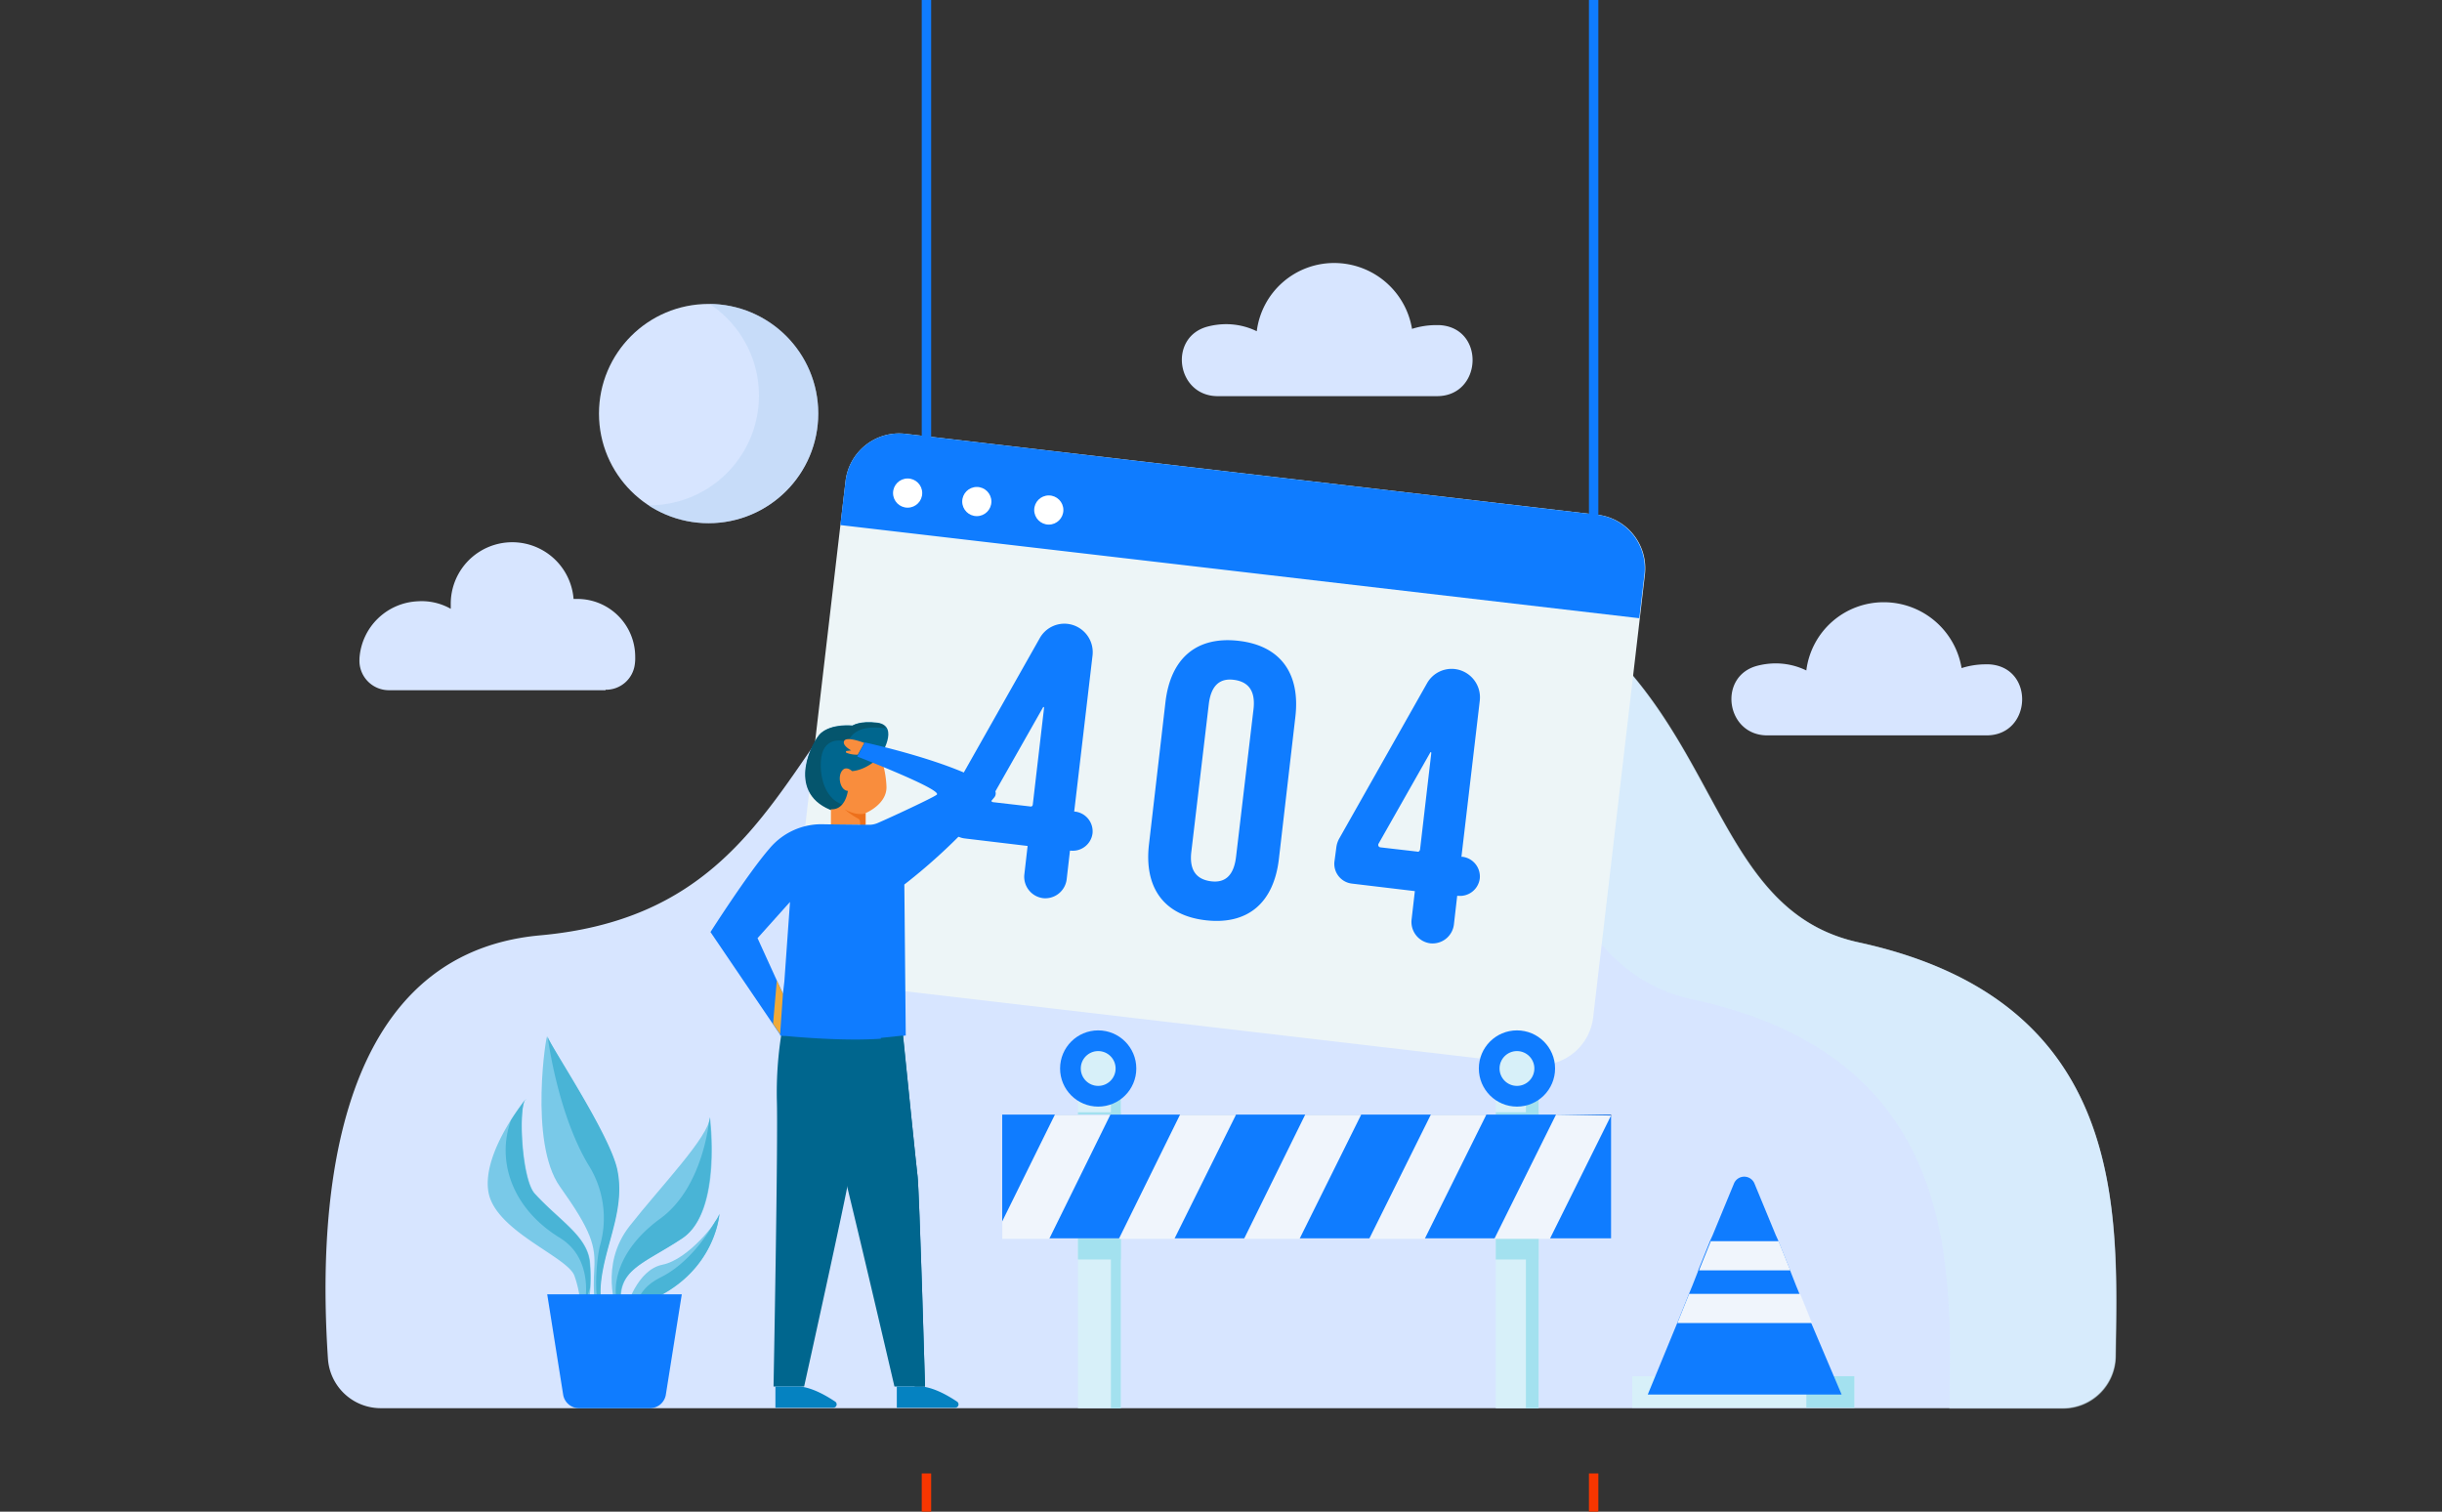 <svg id="OBJECTS" xmlns="http://www.w3.org/2000/svg" viewBox="0 0 519 321.3"><rect x="0" y="0" width="519" height="321.3" fill="#333333" stroke="none"/><defs><style>.cls-2{fill:#d7e5ff}.cls-7{fill:#d7f0f9}.cls-4{fill:#79c9e8}.cls-5{fill:#49b4d6}.cls-8{fill:#a3e1ef}.cls-11{fill:#00668e}.cls-14{fill:#f98d3d}.cls-17{fill:#0f7cff}.cls-19{fill:#fff}.cls-20{fill:#f0f5fc}</style></defs><path d="M195.9 313.17h2v144.3h-2zm141.8 0h2v166.5h-2z" style="fill:#f83600"/><path class="cls-2" d="M438.4 299.3a11.21 11.21 0 0 0 11.2-11c.5-30.5 2.9-75.5-54.6-88-46.5-10.1-18.9-92.7-144.2-87.4-89.9 3.8-66 79.6-136 85.9-46.5 4.2-46.9 63-45.1 90a11.25 11.25 0 0 0 11.2 10.5Z"/><path d="M395.1 200.3c-46.5-10.1-18.9-92.7-144.2-87.4-21.4.9-36.3 5.9-47.6 13.1a113.63 113.63 0 0 1 12.2-1c125.3-5.3 97.7 77.3 144.2 87.4 56.9 12.3 55.1 56.5 54.6 87h24.2a11.21 11.21 0 0 0 11.2-11c.4-30.6 2.8-75.6-54.6-88.1Z" style="opacity:.55;isolation:isolate;fill:#d7f0f9"/><path class="cls-4" d="M128.7 279s-2-1.9-.7-8.9 4.7-13.9 3.1-21.5-14.7-27-14.8-28.3-4 22.5 2.7 31.9 7.6 12.6 7.3 17.5.1 8.9.8 10Z"/><path class="cls-5" d="M127.5 264.8c-.8 3.2-1.3 11.1 0 13 .1.2.3.1.5-.3-.4-1.3-.6-3.6.1-7.4 1.3-7.1 4.7-13.9 3.1-21.5s-14.7-27-14.8-28.3c0 0 2 16.1 8.6 27.2a21.18 21.18 0 0 1 2.5 17.3Z"/><path class="cls-4" d="M131.1 278.5s-3.8-9.6 2.7-17.9 16.9-19 17.1-23.2c0 0 2.7 20-5.8 25.7s-14.4 6.6-12.9 15.3Z"/><path class="cls-5" d="M140.2 259.1c-9.4 6.9-10.2 14.8-8.8 18.5a.9.9 0 0 0 .6.6c-1.3-8.4 4.6-9.4 13-15s5.8-25.7 5.8-25.7-1.1 14.8-10.6 21.6Z"/><path class="cls-4" d="M124.8 278.7a35.39 35.39 0 0 0 .6-10.6c-.7-5.5-6.4-8.6-11.7-14.4-2.8-3-3.6-18.7-1.9-20.2 0 0-9.4 11.4-8 19.8s16.9 13.8 18.3 17.9a22.81 22.81 0 0 1 1.3 7.4Z"/><path class="cls-5" d="M108.6 238.1c-3.1 8.5.1 18.7 10.4 25 7.6 4.7 5.2 14.4 5.2 14.4l1.2-3.8a35.49 35.49 0 0 0-.1-5.6c-.7-5.5-6.4-8.6-11.7-14.4-2.7-2.9-3.5-17.6-2-20-.4.7-1.7 2.3-3 4.4Z"/><path class="cls-5" d="m111.6 233.9.2-.2a.22.22 0 0 0-.2.2Z"/><path class="cls-4" d="M133.1 278.1s2.2-8.2 7.7-9.3 11.8-9.2 12.1-10.8c0 0-1 15.3-19.8 20.1Z"/><path class="cls-5" d="M140.4 271.5c-3.4 1.7-4.7 3.9-5.2 6 16.8-5.4 17.7-19.5 17.7-19.5a7 7 0 0 1-.9 1.6c-1.7 2.9-5.6 8.9-11.6 11.9Z"/><path d="M224.2 236.9H236l-3.1 6.4h-11.8l3.1-6.4zm26.6 0h11.9l-3.2 6.4h-11.8l3.1-6.4zm26.6 0h11.9l-3.2 6.4h-11.8l3.1-6.4zm26.7 0h11.8l-3.2 6.4h-11.8l3.2-6.4zm38.3 0v.2l-3.1 6.2h-11.8l3.2-6.4h11.7z" style="fill:#f77e2d"/><path class="cls-7" d="M229.1 263.3h9.1v36h-9.1z"/><path class="cls-8" d="M236.1 263.3h2.1v36h-2.1z"/><path class="cls-7" d="M317.9 263.3h9.1v36h-9.1z"/><path class="cls-8" d="M324.3 263.3h2.7v36h-2.7zm-95.2-.1h9.1v4.5h-9.1z"/><path class="cls-8" d="M317.9 263.2h9.1v4.5h-9.1z"/><path class="cls-7" d="M229.1 232.8h9.1v4.1h-9.1z"/><path class="cls-8" d="M236.1 232.8h2.1v4.1h-2.1z"/><path class="cls-7" d="M317.9 232.8h9.1v4.1h-9.1z"/><path class="cls-8" d="M324.3 232.8h2.7v4.1h-2.7zm-95.2 3.6h9.1v.5h-9.1z"/><path class="cls-8" d="M317.9 236.4h9.1v.5h-9.1z"/><path d="M339.5 109.4 192.4 92.2a11.47 11.47 0 0 0-12.7 10.1l-11 94.1a11.47 11.47 0 0 0 10.1 12.7l147.1 17.2a11.47 11.47 0 0 0 12.7-10.1l11-94.1a11.47 11.47 0 0 0-10.1-12.7Z" style="fill:#edf5f7"/><path class="cls-7" d="M346.9 292.5h47.2v6.7h-47.2z"/><path class="cls-8" d="M383.9 292.5h10.2v6.7h-10.2z"/><path class="cls-2" d="M128.7 146.6a6.17 6.17 0 0 0 6.2-5.3 9.15 9.15 0 0 0 .1-1.7 12.29 12.29 0 0 0-12.3-12.3h-.8a13.07 13.07 0 0 0-26.1 1.1v1a12.52 12.52 0 0 0-7-1.6 13 13 0 0 0-12.4 12.1v.2a6.26 6.26 0 0 0 6.2 6.6h46.1v-.1Zm293.5 9.7c9.7 0 10.3-14.6.5-15.1h-.8a16.87 16.87 0 0 0-5 .8 16.77 16.77 0 0 0-16.5-14 16.56 16.56 0 0 0-16.5 14.5 14.85 14.85 0 0 0-6.6-1.5 15.83 15.83 0 0 0-3.8.5c-8.5 2.2-6.7 14.8 2.1 14.8ZM305.4 84.2c9.7 0 10.3-14.6.5-15.1h-.8a16.87 16.87 0 0 0-5 .8 16.77 16.77 0 0 0-16.5-14 16.56 16.56 0 0 0-16.5 14.5 14.85 14.85 0 0 0-6.6-1.5 15.83 15.83 0 0 0-3.8.5c-8.5 2.2-6.7 14.8 2.1 14.8Z"/><circle class="cls-2" cx="150.6" cy="87.9" r="23.3"/><path d="M150.8 64.6a23.32 23.32 0 0 1-12.8 42.8h-.2a23.34 23.34 0 0 0 36.1-19.5 23.22 23.22 0 0 0-23.1-23.3Z" style="fill:#bad4f4;opacity:.55;isolation:isolate"/><path class="cls-11" d="M166.8 215.8a79.66 79.66 0 0 0-1.7 17.8c.3 8.1-.7 61.1-.7 61.1h6.5s9.2-41.5 9.6-44.8 5-36.1 5-36.1Z"/><path class="cls-11" d="M171.1 213.4a144.67 144.67 0 0 0 4 19.4c2.5 8 15 61.9 15 61.9h6.5s-1.2-41.5-1.6-44.8-3.7-36.1-3.7-36.1Z"/><path d="M190.6 294.7v4.5H203a.71.71 0 0 0 .4-1.3c-1.8-1.2-4.7-2.9-7.4-3.2Zm-25.8 0v4.5h12.3a.71.71 0 0 0 .4-1.3c-1.8-1.2-4.7-2.9-7.4-3.2Z" style="fill:#0582c1"/><path class="cls-11" d="M187.1 160.7s4.2-6.4-.6-7.1c-3.7-.5-5.3.6-5.3.6s-4.3-.5-6.7 1.6c-1.6 1.4-7.5 12.2 2 16.2s7.5-6.1 7.5-6.1Z"/><path d="M186.4 153.7c-3.7-.5-5.3.6-5.3.6s-4.3-.5-6.7 1.6c-1.6 1.4-7.5 12.2 2 16.2 4.5 1.8 6.4.6 7.2-1.2-9.1 2.6-10.1-8.4-8.6-11.5s5.2-1.7 5.2-1.7c1.4-3.6 6.1-3.2 8-2.9-.2-.6-.8-1-1.8-1.1Z" style="fill:#05556d"/><path class="cls-14" d="M181.1 163.9s-1.3-1.3-2.2 0-.3 4.1 1.3 4.2c0 0-.5 4.1-3.6 3.9v3.3h7.4v-2.5s4.6-1.9 4.4-5.7a20.78 20.78 0 0 0-1.3-6.4s-2.6 2.9-6 3.2Z"/><path d="M182.2 173.9c.7.3.6.8.6 1.5h1.1v-2.5s-1.8.6-4.4-.9a16.57 16.57 0 0 0 2.7 1.9Z" style="fill:#ed701b"/><path class="cls-14" d="M183.7 157.9s-3.8-1.5-4.3-.4c-.3.7.5 1.4 1.5 2l-.9.1a.21.21 0 0 0-.1.4 5.88 5.88 0 0 0 2.4.4Z"/><path style="fill:none" d="m161 199.4 5.1 16.5-.1-.9.1.9 1.7-24.1-6.8 7.6z"/><path class="cls-17" d="M144.9 275.1h-28.6l3.4 21.4a3.42 3.42 0 0 0 3.3 2.8h15.2a3.42 3.42 0 0 0 3.3-2.8Zm68.1-38.2h129.4v26.3H213z"/><circle class="cls-17" cx="233.4" cy="227.1" r="8.1"/><circle class="cls-17" cx="322.4" cy="227.1" r="8.1"/><path class="cls-17" d="M391.4 296.4h-41.2l6.3-15.3 2.5-6.2.7-1.7 1.1-2.8.2-.6 2.5-6.2.5-1.1 4.5-10.9a2.36 2.36 0 0 1 4.4 0l4.5 10.9.5 1.1 2.5 6.2.2.6 1.1 2.8.7 1.7 2.5 6.2ZM195.9-47.4h2V96.9h-2zm141.8 0h2v166.5h-2z"/><path class="cls-17" d="m348.4 131.4 1.1-9.3a11.47 11.47 0 0 0-10.1-12.7l-147-17.2a11.47 11.47 0 0 0-12.7 10.1l-1.1 9.3Zm-146 37.1 18.6-32.9a6 6 0 0 1 5.9-3 6.06 6.06 0 0 1 5.3 6.7l-3.9 33.2h.2a4.23 4.23 0 0 1 3.7 4.6 4.23 4.23 0 0 1-4.6 3.7h-.2l-.7 6.1a4.58 4.58 0 0 1-5 4 4.58 4.58 0 0 1-4-5l.7-6.1-13.4-1.6a4.23 4.23 0 0 1-3.7-4.6l.4-3a4.76 4.76 0 0 1 .7-2.1Zm17.1 2.5 2.4-20.6c0-.1-.2-.2-.2-.1l-11 19.4a.52.52 0 0 0 .4.8l7.8.9a.44.44 0 0 0 .6-.4Zm65.2 7.1 18.6-32.9a6 6 0 0 1 5.9-3 6.06 6.06 0 0 1 5.3 6.7l-3.9 33.2h.2a4.23 4.23 0 0 1 3.7 4.6 4.23 4.23 0 0 1-4.6 3.7h-.2l-.7 6.1a4.58 4.58 0 0 1-5 4 4.58 4.58 0 0 1-4-5l.7-6.1-13.4-1.6a4.23 4.23 0 0 1-3.7-4.6l.4-3a5.22 5.22 0 0 1 .7-2.1Zm17.1 2.5 2.4-20.6c0-.1-.2-.2-.2-.1l-11 19.4a.52.52 0 0 0 .4.8l7.8.9c.3.1.5-.1.6-.4Zm-54.1-31.4c1.1-9.3 6.6-14 15.5-13s13.2 6.9 12.1 16.2l-3.5 30.2c-1.1 9.3-6.6 14-15.5 13s-13.2-6.9-12.1-16.2Zm5.5 31.8c-.5 4.1 1.2 5.9 4.1 6.3s4.9-1 5.4-5.2l3.7-31.3c.5-4.1-1.2-5.9-4.1-6.3s-4.9 1-5.4 5.2Z"/><path class="cls-17" d="M211 167.5c-7.3-5.4-27.2-9.7-27.2-9.7l-1.6 3s18.1 7 16.9 8.1c-.7.6-9.5 4.7-12.5 6a4.64 4.64 0 0 1-2.1.4l-9.2-.1a14.38 14.38 0 0 0-11.8 5.2c-4.6 5.3-12.5 17.7-12.5 17.7l13.3 19.6 1.5 2.2v.2a7.31 7.31 0 0 0 1.3.1c4.3.4 18 1.5 25.2-.1h.2l-.3-32.1a122.32 122.32 0 0 0 19.1-18.5 1.34 1.34 0 0 0-.3-2Zm-44.6 43.7-1.3-2.8-4.1-9 6.9-7.7-1.2 16.9Z"/><path style="fill:#efaa3a" d="m165.1 208.4 1.3 2.8-.6 8.6-1.5-2.2.8-9.2z"/><path class="cls-11" d="M195 249.9c-.3-2.4-2.1-20.1-3.1-29.8l-4.7.5s6.8 55.8 7.2 74.1h2.2s-1.2-41.5-1.6-44.8Z"/><circle class="cls-19" cx="192.9" cy="104.8" r="3.1"/><circle class="cls-19" cx="207.6" cy="106.6" r="3.1"/><circle class="cls-19" cx="222.9" cy="108.4" r="3.1"/><path class="cls-20" d="m236 236.9-13 26.4h-10v-3.7l11.2-22.7H236zm14.8 0-13 26.4h11.8l13.1-26.4h-11.9zm38.5 0-13.1 26.4h-11.8l13-26.4h11.9zm26.6 0-13.1 26.4H291l13.1-26.4h11.8zm14.8 0-13.1 26.4h11.8l13-26.2-11.7-.2z"/><circle class="cls-7" cx="233.4" cy="227.1" r="3.7"/><circle class="cls-7" cx="322.4" cy="227.1" r="3.7"/><path class="cls-20" d="M380.5 270h-19.4l2.5-6.2H378l2.5 6.2zm4.6 11.2h-28.6l2.5-6.2h23.6l2.5 6.2z"/></svg>